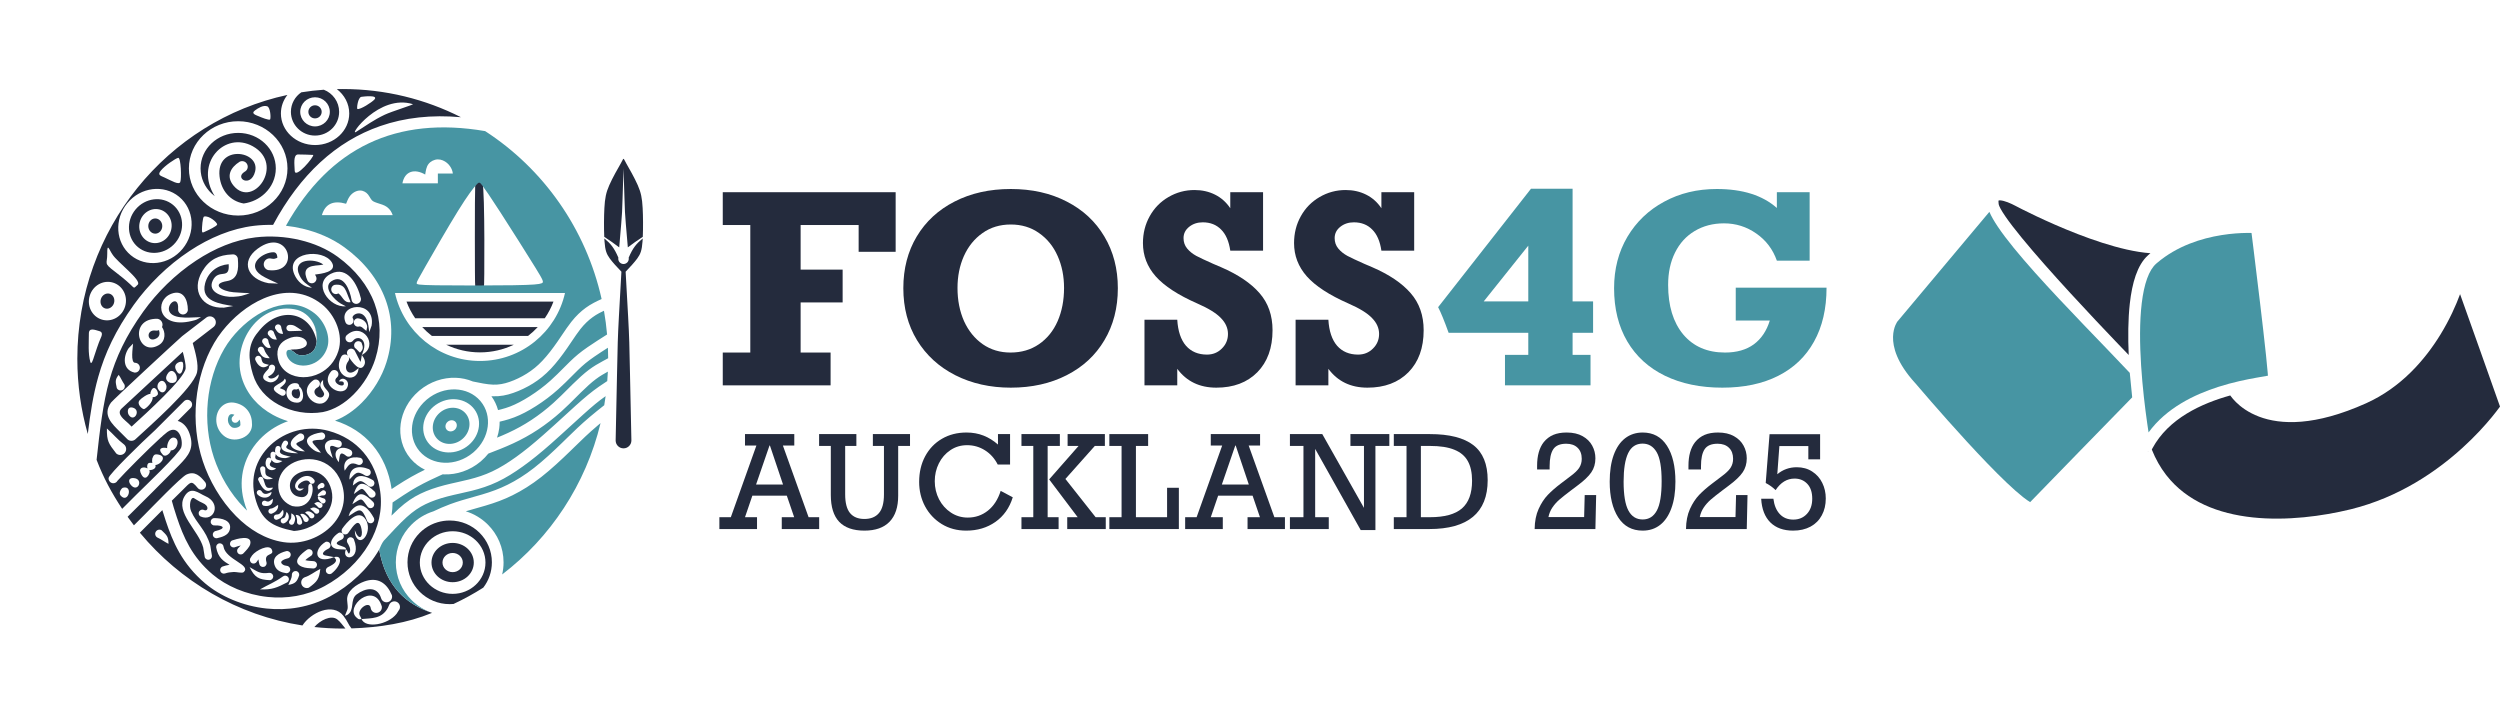 <svg width="702" height="202" viewBox="0 0 702 202" fill="none" xmlns="http://www.w3.org/2000/svg">
<path d="M507.781 128.988V125.255H499.648L499.065 133.164C500.633 131.855 502.453 131.2 504.528 131.2C506.19 131.2 507.634 131.601 508.859 132.403C510.097 133.194 511.04 134.255 511.688 135.588C512.348 136.909 512.678 138.372 512.678 139.976C512.678 141.757 512.307 143.332 511.564 144.7C510.833 146.069 509.773 147.13 508.382 147.885C506.991 148.628 505.371 149 503.52 149C500.809 149 498.676 148.233 497.12 146.7C495.564 145.154 494.704 142.937 494.539 140.047H497.969C498.193 141.875 498.788 143.308 499.754 144.346C500.721 145.385 501.988 145.904 503.556 145.904C505.123 145.904 506.402 145.367 507.392 144.293C508.382 143.22 508.877 141.805 508.877 140.047C508.877 138.23 508.411 136.833 507.48 135.854C506.549 134.875 505.359 134.385 503.909 134.385C501.788 134.385 500.014 135.464 498.588 137.623C497.798 136.844 496.873 136.178 495.812 135.624L496.89 121.929H511.087V128.988H507.781Z" fill="#242B3D"/>
<path d="M490.49 128.705C490.49 130.203 490.107 131.512 489.341 132.633C488.587 133.753 487.243 135.027 485.31 136.455L483.613 137.729C482.21 138.79 481.126 139.651 480.36 140.312C479.606 140.972 478.957 141.704 478.415 142.506C477.873 143.308 477.502 144.204 477.301 145.195H487.326L487.485 139.02H490.702L490.49 148.557H473.43C473.453 146.387 473.825 144.505 474.543 142.913C475.274 141.309 476.141 139.987 477.142 138.949C478.144 137.911 479.346 136.862 480.749 135.8L483.383 133.801C484.597 132.916 485.446 132.108 485.929 131.377C486.412 130.633 486.654 129.79 486.654 128.846C486.654 127.513 486.265 126.475 485.487 125.732C484.721 124.977 483.66 124.6 482.305 124.6C480.56 124.6 479.346 125.113 478.663 126.139C477.979 127.166 477.637 128.758 477.637 130.917V131.819H474.119V130.793C474.119 127.95 474.744 125.732 475.993 124.14C476.748 123.22 477.643 122.542 478.68 122.105C479.718 121.669 480.961 121.451 482.411 121.451C484.202 121.451 485.699 121.793 486.901 122.477C488.104 123.149 488.999 124.034 489.589 125.131C490.19 126.228 490.49 127.419 490.49 128.705Z" fill="#242B3D"/>
<path d="M470.46 135.251C470.46 138.153 470.083 140.636 469.329 142.7C468.586 144.765 467.525 146.334 466.146 147.407C464.779 148.469 463.153 148.999 461.267 148.999C458.273 148.999 455.981 147.761 454.39 145.284C452.798 142.807 452.003 139.463 452.003 135.251C452.003 132.338 452.374 129.849 453.117 127.785C453.871 125.709 454.944 124.134 456.334 123.061C457.737 121.987 459.381 121.451 461.267 121.451C464.213 121.451 466.482 122.683 468.073 125.148C469.665 127.614 470.46 130.981 470.46 135.251ZM461.267 145.868C463.011 145.868 464.331 145.042 465.227 143.39C466.135 141.739 466.588 138.979 466.588 135.11C466.588 131.276 466.123 128.563 465.192 126.971C464.261 125.367 462.941 124.565 461.232 124.565C459.393 124.565 458.043 125.461 457.183 127.254C456.334 129.035 455.91 131.701 455.91 135.251C455.91 138.979 456.358 141.68 457.254 143.355C458.149 145.03 459.487 145.868 461.267 145.868Z" fill="#242B3D"/>
<path d="M447.989 128.705C447.989 130.203 447.606 131.512 446.84 132.633C446.086 133.753 444.742 135.027 442.809 136.455L441.112 137.729C439.709 138.79 438.625 139.651 437.859 140.312C437.105 140.972 436.456 141.704 435.914 142.506C435.372 143.308 435.001 144.204 434.8 145.195H444.825L444.984 139.02H448.201L447.989 148.557H430.929C430.952 146.387 431.324 144.505 432.043 142.913C432.773 141.309 433.64 139.987 434.641 138.949C435.643 137.911 436.845 136.862 438.248 135.8L440.882 133.801C442.096 132.916 442.945 132.108 443.428 131.377C443.911 130.633 444.153 129.79 444.153 128.846C444.153 127.513 443.764 126.475 442.986 125.732C442.22 124.977 441.159 124.6 439.804 124.6C438.059 124.6 436.845 125.113 436.162 126.139C435.478 127.166 435.136 128.758 435.136 130.917V131.819H431.618V130.793C431.618 127.95 432.243 125.732 433.492 124.14C434.247 123.22 435.142 122.542 436.179 122.105C437.217 121.669 438.46 121.451 439.91 121.451C441.701 121.451 443.198 121.793 444.4 122.477C445.603 123.149 446.498 124.034 447.088 125.131C447.689 126.228 447.989 127.419 447.989 128.705Z" fill="#242B3D"/>
<path d="M417.741 134.827C417.741 139.392 416.362 142.824 413.604 145.124C410.858 147.413 406.768 148.557 401.334 148.557H391.381V145.231H394.952V125.219H391.381V121.893H401.511C406.968 121.893 411.034 122.925 413.71 124.989C416.397 127.053 417.741 130.333 417.741 134.827ZM413.356 135.004C413.356 132.739 412.956 130.893 412.154 129.466C411.364 128.038 410.103 126.977 408.371 126.281C406.65 125.573 404.375 125.219 401.546 125.219H398.983V145.231H401.511C405.613 145.231 408.612 144.411 410.51 142.771C412.407 141.12 413.356 138.531 413.356 135.004Z" fill="#242B3D"/>
<path d="M383.001 125.219H379.2V121.893H390.126V125.219H386.218V148.84H382.082L369.299 126.051V145.231H373.118V148.557H362.21V145.231H366.011V125.219H362.21V121.893H371.297L383.001 142.612V125.219Z" fill="#242B3D"/>
<path d="M350.629 125.113L357.843 145.231H360.813V148.557H350.311V145.231H353.794L351.726 139.179H342.055L339.986 145.231H343.363V148.557H332.791V145.231H336.009L343.186 125.113H339.986V121.893H353.829V125.113H350.629ZM346.987 125.113H346.864L343.098 136.048H350.665L346.987 125.113Z" fill="#242B3D"/>
<path d="M318.967 125.219V145.231H327.718V136.968H331.024V148.557H311.506V145.231H314.936V125.219H311.506V121.893H322.396V125.219H318.967Z" fill="#242B3D"/>
<path d="M294.18 125.219V145.231H297.256V148.557H286.825V145.231H290.149V125.219H286.825V121.893H297.61V125.219H294.18ZM307.422 125.219L299.165 134.491L307.651 145.231H310.498V148.557H299.678V145.231H302.613L294.604 134.614L302.86 125.219H299.784V121.893H310.25V125.219H307.422Z" fill="#242B3D"/>
<path d="M280.231 124.83V121.893H283.626V130.439H280.16C279.288 128.728 278.092 127.396 276.572 126.44C275.051 125.485 273.383 125.007 271.568 125.007C269.812 125.007 268.245 125.473 266.866 126.405C265.487 127.325 264.408 128.563 263.63 130.12C262.864 131.666 262.481 133.329 262.481 135.11C262.481 136.95 262.882 138.649 263.683 140.206C264.497 141.763 265.61 143.007 267.025 143.939C268.439 144.871 270.013 145.337 271.745 145.337C273.878 145.337 275.764 144.688 277.402 143.39C279.041 142.081 280.237 140.229 280.991 137.835L284.386 139.639C283.466 142.612 281.84 144.918 279.506 146.558C277.184 148.185 274.456 148.999 271.321 148.999C268.74 148.999 266.447 148.386 264.444 147.159C262.44 145.921 260.878 144.263 259.759 142.187C258.651 140.099 258.097 137.811 258.097 135.322C258.097 132.621 258.662 130.215 259.794 128.103C260.937 125.992 262.511 124.358 264.514 123.202C266.518 122.034 268.81 121.451 271.392 121.451C273.124 121.451 274.721 121.739 276.183 122.317C277.644 122.895 278.994 123.733 280.231 124.83Z" fill="#242B3D"/>
<path d="M237.323 125.219V138.808C237.323 141.202 237.777 142.954 238.684 144.063C239.604 145.172 240.947 145.726 242.715 145.726C244.507 145.726 245.868 145.177 246.799 144.08C247.742 142.983 248.214 141.238 248.214 138.843V125.219H245.102V121.893H255.533V125.219H252.209V139.215C252.209 142.4 251.402 144.829 249.787 146.504C248.184 148.168 245.827 148.999 242.715 148.999C239.58 148.999 237.223 148.174 235.644 146.522C234.076 144.859 233.292 142.346 233.292 138.985V125.219H230.004V121.893H240.47V125.219H237.323Z" fill="#242B3D"/>
<path d="M219.838 125.113L227.052 145.231H230.022V148.557H219.52V145.231H223.003L220.935 139.179H211.264L209.195 145.231H212.572V148.557H202V145.231H205.218L212.395 125.113H209.195V121.893H223.038V125.113H219.838ZM216.196 125.113H216.073L212.307 136.048H219.874L216.196 125.113Z" fill="#242B3D"/>
<path d="M498.941 58.398V53.971H508.147V73.189H498.941C497.814 69.999 495.884 67.455 493.151 65.56C490.442 63.664 487.422 62.717 484.089 62.717C480.997 62.717 478.252 63.437 475.854 64.876C473.481 66.292 471.647 68.307 470.352 70.922C469.058 73.513 468.411 76.537 468.411 79.992C468.411 85.87 469.825 90.512 472.654 93.919C475.507 97.302 479.414 98.994 484.377 98.994C487.661 98.994 490.358 98.226 492.468 96.691C494.578 95.131 496.076 92.9 496.963 89.996H487.398V80.783H512.893C512.893 86.686 511.719 91.736 509.369 95.935C507.044 100.133 503.688 103.336 499.3 105.544C494.937 107.751 489.711 108.855 483.622 108.855C477.485 108.855 472.114 107.739 467.512 105.508C462.933 103.276 459.409 100.061 456.939 95.863C454.47 91.664 453.235 86.686 453.235 80.927C453.235 75.529 454.482 70.718 456.975 66.496C459.492 62.273 462.933 58.986 467.296 56.635C471.659 54.259 476.586 53.072 482.075 53.072C489.315 53.072 494.937 54.847 498.941 58.398Z" fill="#4795A3"/>
<path d="M447.338 84.635V93.452H441.584V99.642H446.619V108.208H422.597V99.642H429.142V93.452H406.775C405.576 90.117 404.593 87.718 403.826 86.254L429.897 53H441.584V84.635H447.338ZM416.628 84.635H429.142V68.979L416.628 84.635Z" fill="#4795A3"/>
<path d="M387.896 58.47V53.972H397.102V70.383H387.896C387.512 67.744 386.649 65.764 385.307 64.445C383.988 63.101 382.274 62.429 380.165 62.429C378.678 62.429 377.408 62.849 376.353 63.689C375.298 64.529 374.77 65.584 374.77 66.856C374.77 67.984 375.106 68.955 375.777 69.771C376.449 70.587 377.312 71.283 378.367 71.858C379.421 72.41 381.004 73.154 383.113 74.09L385.307 75.025C390.078 77.089 393.674 79.512 396.095 82.295C398.54 85.078 399.763 88.557 399.763 92.732C399.763 97.699 398.336 101.633 395.484 104.537C392.631 107.416 388.795 108.855 383.976 108.855C379.278 108.855 375.622 107.092 373.008 103.565V108.207H363.803V89.781H373.008C373.2 92.972 374.015 95.407 375.454 97.087C376.916 98.742 378.882 99.57 381.351 99.57C383.005 99.57 384.396 99.006 385.523 97.879C386.673 96.751 387.249 95.383 387.249 93.776C387.249 92.144 386.589 90.657 385.271 89.313C383.976 87.946 381.759 86.578 378.618 85.21C373.272 82.859 369.388 80.328 366.967 77.617C364.57 74.906 363.371 71.786 363.371 68.26C363.371 65.5 364.006 62.981 365.277 60.702C366.548 58.422 368.298 56.635 370.527 55.339C372.781 54.02 375.226 53.36 377.863 53.36C379.973 53.36 381.891 53.792 383.617 54.656C385.343 55.519 386.769 56.791 387.896 58.47Z" fill="#242B3D"/>
<path d="M345.462 58.47V53.972H354.668V70.383H345.462C345.079 67.744 344.216 65.764 342.873 64.445C341.555 63.101 339.841 62.429 337.731 62.429C336.245 62.429 334.974 62.849 333.919 63.689C332.864 64.529 332.337 65.584 332.337 66.856C332.337 67.984 332.673 68.955 333.344 69.771C334.015 70.587 334.878 71.283 335.933 71.858C336.988 72.41 338.57 73.154 340.68 74.09L342.873 75.025C347.644 77.089 351.24 79.512 353.661 82.295C356.107 85.078 357.329 88.557 357.329 92.732C357.329 97.699 355.903 101.633 353.05 104.537C350.197 107.416 346.361 108.855 341.543 108.855C336.844 108.855 333.188 107.092 330.575 103.565V108.207H321.369V89.781H330.575C330.767 92.972 331.582 95.407 333.02 97.087C334.483 98.742 336.448 99.57 338.918 99.57C340.572 99.57 341.962 99.006 343.089 97.879C344.24 96.751 344.815 95.383 344.815 93.776C344.815 92.144 344.156 90.657 342.837 89.313C341.543 87.946 339.325 86.578 336.185 85.21C330.839 82.859 326.955 80.328 324.534 77.617C322.136 74.906 320.938 71.786 320.938 68.26C320.938 65.5 321.573 62.981 322.843 60.702C324.114 58.422 325.864 56.635 328.094 55.339C330.347 54.02 332.792 53.36 335.429 53.36C337.539 53.36 339.457 53.792 341.183 54.656C342.909 55.519 344.336 56.791 345.462 58.47Z" fill="#242B3D"/>
<path d="M253.656 80.927C253.656 75.433 254.915 70.586 257.432 66.388C259.949 62.189 263.485 58.926 268.04 56.599C272.619 54.247 277.881 53.072 283.827 53.072C289.772 53.072 295.011 54.247 299.541 56.599C304.096 58.926 307.621 62.201 310.114 66.424C312.631 70.646 313.89 75.481 313.89 80.927C313.89 86.446 312.631 91.316 310.114 95.539C307.621 99.762 304.084 103.037 299.506 105.364C294.951 107.691 289.724 108.855 283.827 108.855C278.049 108.855 272.859 107.691 268.256 105.364C263.677 103.037 260.093 99.762 257.504 95.539C254.939 91.316 253.656 86.446 253.656 80.927ZM298.786 80.855C298.786 77.568 298.187 74.581 296.988 71.894C295.79 69.183 294.052 67.035 291.774 65.452C289.521 63.844 286.872 63.041 283.827 63.041C280.782 63.041 278.133 63.844 275.88 65.452C273.626 67.035 271.888 69.183 270.665 71.894C269.467 74.581 268.867 77.568 268.867 80.855C268.867 84.31 269.479 87.417 270.701 90.176C271.948 92.912 273.698 95.071 275.952 96.654C278.205 98.214 280.806 98.994 283.755 98.994C286.8 98.994 289.461 98.214 291.738 96.654C294.04 95.071 295.79 92.912 296.988 90.176C298.187 87.417 298.786 84.31 298.786 80.855Z" fill="#242B3D"/>
<path d="M241.106 70.707V63.185H224.816V75.709H236.611V84.922H224.816V98.994H233.231V108.207H202.952V98.994H210.684V63.185H202.952V53.972H251.498V70.707H241.106Z" fill="#242B3D"/>
<path d="M558.617 59.485C559.152 60.735 559.964 62.13 560.955 63.61C563.384 67.244 567.129 71.746 571.413 76.54C579.829 85.958 590.603 96.8 598.041 104.702L598.719 111.576C596.644 113.678 589.977 120.524 583.524 127.156C579.891 130.89 576.317 134.566 573.652 137.308C572.319 138.679 571.214 139.816 570.442 140.611C570.307 140.75 570.182 140.879 570.068 140.996C569.545 140.684 568.88 140.222 568.077 139.59C566.75 138.546 565.184 137.156 563.465 135.521C560.03 132.255 556.061 128.095 552.285 123.985C548.512 119.88 544.947 115.844 542.326 112.832C541.015 111.327 539.941 110.079 539.195 109.207C538.822 108.771 538.53 108.43 538.332 108.197C538.234 108.081 538.158 107.992 538.108 107.933C538.083 107.903 538.064 107.88 538.051 107.865C538.045 107.858 538.04 107.852 538.037 107.849C538.035 107.847 538.034 107.846 538.034 107.845L538.033 107.844V107.843L537.984 107.788L537.735 107.517C532.577 101.839 531.504 97.433 531.565 94.601C531.596 93.141 531.928 92.031 532.236 91.304C532.39 90.939 532.539 90.672 532.641 90.505C532.692 90.422 532.731 90.364 532.752 90.333C532.756 90.328 532.759 90.323 532.761 90.319L558.617 59.485Z" fill="#4795A3"/>
<path d="M561.596 56.26L561.701 56.265C562.241 56.302 562.958 56.491 563.751 56.791C564.569 57.102 565.347 57.483 565.895 57.777L565.897 57.778C567.044 58.392 574.55 62.291 583.414 65.721C587.846 67.436 592.655 69.049 597.201 70.07C599.468 70.579 601.713 70.951 603.84 71.105C603.749 71.18 603.658 71.257 603.568 71.334L603.249 71.608C601.64 73.011 600.512 75.04 599.707 77.336C598.897 79.649 598.371 82.358 598.049 85.256C597.554 89.71 597.525 94.733 597.742 99.682C596.893 98.802 595.894 97.764 594.781 96.602C591.137 92.796 586.267 87.654 581.358 82.304C576.445 76.95 571.508 71.404 567.724 66.786C565.83 64.474 564.243 62.417 563.097 60.746C562.524 59.911 562.075 59.193 561.757 58.602C561.466 58.062 561.326 57.706 561.273 57.504L561.254 57.428L561.221 57.242C561.126 56.658 561.179 56.386 561.209 56.289C561.267 56.273 561.384 56.254 561.596 56.26Z" fill="#242B3D"/>
<path d="M632.228 65.418C632.245 65.553 632.263 65.698 632.282 65.851C632.425 66.996 632.628 68.633 632.871 70.601C633.356 74.536 633.999 79.793 634.627 85.081C635.255 90.371 635.868 95.686 636.295 99.738C636.508 101.766 636.674 103.467 636.772 104.687C636.797 104.99 636.816 105.26 636.832 105.494C636.032 105.645 634.975 105.815 633.563 106.067C630.789 106.564 627.002 107.323 622.945 108.62C616.126 110.801 608.3 114.58 603.315 121.424C603.195 120.642 603.065 119.773 602.931 118.83C602.322 114.549 601.617 108.759 601.227 102.702C600.837 96.633 600.767 90.358 601.408 85.087C601.728 82.452 602.22 80.117 602.913 78.206C603.61 76.282 604.47 74.9 605.453 74.044L605.72 73.814C611.364 69.015 618.232 66.907 623.805 66.017C626.626 65.566 629.083 65.431 630.831 65.41C631.368 65.404 631.837 65.409 632.228 65.418Z" fill="#4795A3"/>
<path d="M696.731 99.288L702 114.164C701.932 114.259 701.857 114.363 701.773 114.476C701.309 115.108 700.61 116.026 699.683 117.153C697.827 119.406 695.061 122.487 691.438 125.778C684.237 132.316 673.711 139.625 660.258 142.965L659.939 143.043C652.19 144.925 642.11 146.314 632.507 145.282C622.979 144.259 614.118 140.879 608.325 133.455L608.189 133.28C606.64 131.259 605.301 128.927 604.229 126.24C604.272 126.151 604.31 126.072 604.339 126.012C604.354 125.981 604.366 125.954 604.375 125.935C608.909 117.478 618.253 113.271 626.259 111.04C626.299 111.098 626.343 111.16 626.391 111.225C626.714 111.667 627.198 112.263 627.869 112.925C629.213 114.251 631.303 115.841 634.331 116.99C640.427 119.301 649.999 119.708 664.405 113.238C674.17 108.852 680.906 101.076 685.293 93.915C687.853 89.736 689.645 85.712 690.789 82.597L696.731 99.288ZM603.444 126.747C603.3 126.798 603.134 126.834 602.946 126.84C603.118 126.834 603.286 126.802 603.443 126.746L603.444 126.747Z" fill="#242B3D"/>
<path fill-rule="evenodd" clip-rule="evenodd" d="M29.527 86.611C30.015 86.76 30.532 86.679 30.972 86.426C31.445 86.156 31.827 85.697 32.005 85.116C32.186 84.523 32.128 83.926 31.889 83.438C31.667 82.987 31.286 82.633 30.799 82.484C30.311 82.335 29.795 82.416 29.354 82.668C28.881 82.939 28.5 83.397 28.322 83.979C28.14 84.572 28.198 85.169 28.438 85.657C28.659 86.108 29.04 86.462 29.527 86.611ZM32.598 89.268C31.405 89.951 29.972 90.16 28.58 89.734C27.188 89.308 26.115 88.329 25.506 87.091C24.916 85.89 24.767 84.442 25.198 83.032C25.633 81.612 26.568 80.491 27.728 79.827C28.921 79.144 30.355 78.935 31.746 79.361C33.139 79.787 34.211 80.766 34.82 82.004C35.41 83.205 35.559 84.653 35.128 86.063C34.693 87.483 33.758 88.604 32.598 89.268ZM24.954 93.676C24.954 96.186 24.695 99.209 25.35 101.605C25.651 102.708 26.221 100.721 26.381 100.236C26.807 98.941 27.712 96.145 28.209 95.101C28.628 94.219 28.947 93.281 27.949 92.995C26.588 92.606 24.954 91.914 24.954 93.676ZM99.986 37.038C102.806 35.258 104.903 33.695 108.037 32.211C110.001 31.281 116.287 29.358 115.935 29.248C106.465 26.301 97.793 38.421 99.986 37.038ZM101.495 27.187C100.471 27.33 100.105 30.557 100.362 30.612C101.233 30.798 104.401 28.732 105.099 27.986C106.419 26.577 102.118 27.1 101.495 27.187ZM88.458 35.496C90.754 35.496 92.614 33.664 92.614 31.405C92.614 29.145 90.754 27.314 88.458 27.314C86.163 27.314 84.302 29.145 84.302 31.405C84.302 33.664 86.163 35.496 88.458 35.496ZM88.458 33.246C89.491 33.246 90.328 32.422 90.328 31.405C90.328 30.388 89.491 29.564 88.458 29.564C87.425 29.564 86.588 30.388 86.588 31.405C86.588 32.422 87.425 33.246 88.458 33.246ZM83.641 43.373C82.282 43.477 82.703 46.144 82.75 47.934C82.816 50.456 88.305 43.955 87.946 43.502C87.901 43.445 83.671 43.37 83.641 43.373ZM75.046 29.858C73.943 29.434 72.469 30.365 71.605 31.001C70.322 31.946 71.994 32.347 72.823 32.721C73.163 32.873 75.616 33.907 75.854 33.521C76.087 33.144 75.955 30.208 75.046 29.858ZM68.683 48.233C65.706 50.075 70.438 52.823 71.629 48.176C73.16 42.208 60.647 40.498 61.652 49.55C62.081 53.406 64.541 56.47 68.428 57.143C70.745 56.824 72.814 55.798 74.385 54.304C76.277 52.505 77.447 50.022 77.447 47.283C77.447 44.543 76.277 42.061 74.385 40.262C72.472 38.443 69.82 37.317 66.883 37.317C63.946 37.317 61.294 38.443 59.381 40.262C57.489 42.061 56.319 44.543 56.319 47.283C56.319 50.022 57.489 52.505 59.381 54.304C59.671 54.58 59.978 54.839 60.3 55.082C54.454 45.855 63.143 36.705 70.971 41.065C80.132 46.168 71.076 58.683 65.605 52.154C63.419 49.545 64.657 47.065 67.3 45.407C68.081 45.026 69.023 45.348 69.405 46.129C69.786 46.909 69.463 47.851 68.683 48.233ZM76.638 56.672C74.134 59.053 70.685 60.526 66.883 60.526C63.081 60.526 59.631 59.053 57.128 56.672C54.603 54.272 53.042 50.952 53.042 47.283C53.042 43.614 54.603 40.294 57.128 37.894C59.631 35.513 63.081 34.041 66.883 34.041C70.685 34.041 74.134 35.513 76.638 37.894C79.162 40.294 80.724 43.614 80.724 47.283C80.724 50.952 79.162 54.272 76.638 56.672ZM46.258 49.876C48.132 50.742 50.228 52.006 50.616 51.121C51.014 50.216 50.825 44.145 50.027 44.317C49.279 44.478 46.233 46.54 45.152 47.917C44.161 49.179 45.024 49.306 46.258 49.876ZM57.313 60.809C56.866 60.922 56.706 64.06 56.706 64.551C56.706 65.538 56.902 65.357 57.836 64.926C58.294 64.715 60.977 63.498 60.977 63.021C60.977 62.451 58.709 60.458 57.313 60.809ZM42.526 68.151C44.962 68.737 47.441 67.124 48.061 64.546C48.681 61.969 47.209 59.404 44.773 58.818C42.337 58.231 39.858 59.846 39.238 62.423C38.618 65 40.09 67.565 42.526 68.151ZM43.603 65.613C44.688 65.613 45.567 64.656 45.567 63.477C45.567 62.297 44.688 61.341 43.603 61.341C42.517 61.341 41.638 62.297 41.638 63.477C41.638 64.656 42.517 65.613 43.603 65.613ZM36.728 71.669C41.013 75.209 47.524 74.402 51.268 69.868C55.012 65.334 54.573 58.789 50.287 55.249C46.001 51.71 39.491 52.517 35.747 57.05C32.002 61.584 32.442 68.129 36.728 71.669ZM38.764 69.413C41.867 71.975 46.58 71.392 49.291 68.109C52.002 64.826 51.684 60.088 48.581 57.525C45.477 54.963 40.764 55.547 38.053 58.829C35.343 62.112 35.661 66.85 38.764 69.413ZM31.567 71.431C30.72 70.257 30.067 67.936 30.114 71.258C30.155 74.197 28.933 73.755 32.254 76.263C33.574 77.26 35.286 78.644 36.505 79.781C37.865 81.048 37.468 81.062 38.669 79.942C39.945 78.754 32.89 73.591 31.567 71.431ZM129.433 32.914C119.437 27.852 108.169 25 96.243 25C95.686 25 95.132 25.009 94.578 25.022C96.708 26.648 98.066 29.108 98.066 31.861C98.066 36.758 93.77 40.728 88.471 40.728C83.173 40.728 78.878 36.758 78.878 31.861C78.878 29.915 79.556 28.116 80.706 26.654C47.004 33.918 21.715 64.33 21.715 100.75C21.715 108.077 22.742 115.16 24.652 121.862C25.355 116.031 26.168 110.867 27.581 105.858C29.472 99.16 32.416 92.798 37.563 85.607C41.593 79.976 47.061 74.537 53.29 70.431C58.858 66.761 65.041 64.15 71.367 63.401C73.098 63.196 74.88 63.112 76.681 63.152C84.296 48.975 94.401 39.694 106.773 35.397C113.661 33.005 121.227 32.172 129.433 32.914ZM90.922 25.194C88.792 25.348 86.686 25.59 84.609 25.921C82.843 27.124 81.687 29.131 81.687 31.405C81.687 35.086 84.718 38.07 88.458 38.07C92.198 38.07 95.229 35.086 95.229 31.405C95.229 28.579 93.443 26.164 90.922 25.194Z" fill="#242B3D"/>
<path fill-rule="evenodd" clip-rule="evenodd" d="M107.015 167.973C105.907 164.464 102.581 165.102 100.158 166.9C98.164 168.38 99.717 171.416 97.473 172.699L96.845 172.913C97.696 170.629 97.787 171.472 97.486 168.61C97.209 165.961 100.137 164.061 102.268 163.289C106.036 161.926 108.584 163.67 110.045 167.127C110.279 167.964 109.79 168.832 108.953 169.065C108.116 169.299 107.249 168.809 107.015 167.973ZM96.243 176.5C96.495 176.5 96.744 176.494 96.995 176.49C96.257 175.625 95.594 174.626 94.698 173.928C92.957 172.572 89.826 174.234 88.272 176.068C90.891 176.352 93.55 176.5 96.243 176.5ZM98.7 176.455C106.616 176.194 114.34 174.99 121.323 172.095C114.23 169.734 108.359 164.841 106.472 154.324C103.261 159.846 98.276 164.446 92.69 167.457C86.873 170.593 80.652 171.48 74.866 170.877C68.071 170.171 61.857 167.399 57.599 163.804C54.335 161.048 52.051 158.105 50.335 155.109C48.645 152.156 47.517 149.159 46.542 146.242C46.27 145.426 45.926 144.374 45.636 143.41L45.586 143.244C43.478 145.351 41.374 147.467 39.271 149.58C50.64 163.27 66.697 172.809 84.926 175.632C87.211 172.079 93.426 169.052 96.45 172.956C97.706 174.577 97.765 175.348 98.7 176.455ZM87.341 135.803C87.194 135.739 87.066 135.626 86.985 135.473C86.192 133.835 82.565 136.326 84.011 137.153C84.29 137.313 84.996 137.158 85.325 137.127C84.856 137.634 84.185 138.05 83.516 137.615C81.067 136.021 86.037 131.577 88.287 134.781C88.459 135.104 88.366 135.497 88.085 135.712C87.862 135.854 87.612 135.875 87.341 135.803ZM34.302 142.885L38.407 138.781C40.284 136.903 50.404 127.308 50.902 125.599C51.516 123.49 50.152 119.017 46.984 121.315C46.688 121.531 46.275 121.874 45.777 122.311L45.434 122.654C45.348 122.74 45.253 122.811 45.153 122.869C41.565 126.122 34.937 132.818 32.99 134.995C32.934 135.1 32.861 135.2 32.774 135.29C32.264 135.817 31.424 135.83 30.898 135.32C30.617 135.024 30.431 134.619 30.495 134.201C30.661 133.142 39.587 124.39 43.603 120.732L51.678 112.656C52.197 112.138 53.037 112.138 53.555 112.656C54.073 113.174 54.073 114.014 53.555 114.533L49.899 118.189C51.353 118.61 52.555 119.827 53.214 121.726C54.64 125.83 53.023 127.85 50.256 130.677C45.519 135.518 40.641 140.317 35.831 145.112C36.409 145.923 36.998 146.724 37.606 147.511L39.614 145.503L40.623 144.494C42.43 142.687 50.779 133.982 52.358 133.255C54.727 132.163 56.206 133.681 57.597 135.371C58.046 135.95 57.941 136.783 57.361 137.232C56.782 137.681 55.949 137.576 55.5 136.997C53.636 134.718 53.581 135.338 51.17 137.706C50.193 138.666 49.217 139.63 48.244 140.597C48.388 141.166 48.574 141.817 48.772 142.475C49.092 143.538 49.405 144.502 49.64 145.206C50.552 147.938 51.607 150.741 53.177 153.483C54.722 156.182 56.777 158.831 59.712 161.308C63.509 164.514 69.08 166.99 75.198 167.626C80.383 168.166 85.95 167.376 91.141 164.577C96.219 161.839 100.743 157.673 103.643 152.685C106.21 148.271 107.498 143.212 106.752 137.941C106.143 133.646 104.547 129.921 102.05 127.007C99.624 124.176 96.331 122.093 92.251 120.981C89.243 120.161 86.216 120.198 83.425 120.911C80.585 121.636 78.003 123.059 75.945 124.987C73.897 126.909 72.367 129.327 71.625 132.049C70.987 134.389 70.929 136.975 71.622 139.689C72.441 142.897 73.648 144.952 75.37 146.321C77.11 147.705 79.476 148.487 82.556 149.099C83.78 149.019 84.996 148.753 86.149 148.327C87.975 147.652 89.63 146.584 90.893 145.235L90.896 145.238C92.111 143.94 92.955 142.38 93.219 140.667C93.413 139.404 93.292 138.045 92.77 136.633C91.851 134.144 90.102 132.812 88.242 132.367C87.286 132.139 86.294 132.137 85.364 132.327C84.452 132.513 83.612 132.882 82.938 133.402C81.915 134.189 81.28 135.345 81.422 136.727C81.556 138.043 82.375 138.956 83.3 139.308C83.943 139.552 85.059 139.787 85.714 139.347C87.451 138.326 85.724 135.943 87.341 135.803C88.516 136.797 87.671 143.315 82.066 142.104C80.097 141.355 78.444 139.734 78.17 137.059C77.901 134.426 79.062 132.262 80.94 130.816C82.011 129.992 83.317 129.412 84.711 129.127C86.088 128.845 87.564 128.85 88.997 129.193C91.84 129.872 94.492 131.85 95.842 135.506C96.566 137.466 96.731 139.37 96.457 141.153C96.089 143.544 94.933 145.698 93.274 147.469V147.475C91.663 149.195 89.57 150.551 87.275 151.399C84.845 152.296 82.175 152.631 79.594 152.234C74.481 151.448 69.96 148.65 66.251 144.892C61.931 140.514 58.703 134.811 56.949 129.509C55.17 124.136 54.553 118.21 55.109 112.405C55.654 106.713 57.327 101.133 60.14 96.3C60.774 95.21 61.524 94.111 62.371 93.031C65.351 89.229 69.52 85.722 74.052 83.798C78.768 81.794 83.879 81.469 88.535 84.178C89.136 84.528 89.733 84.933 90.326 85.398C92.241 86.9 93.826 89.117 94.701 91.529C95.53 93.815 95.736 96.304 95.01 98.579C94.051 101.59 92.081 103.642 89.823 104.797C88.335 105.559 86.718 105.928 85.182 105.921C83.594 105.915 82.073 105.507 80.838 104.719C79.417 103.812 78.38 102.432 78.025 100.602C77.451 97.648 78.795 96.02 80.81 95.142C85.745 92.765 89.29 98.228 82.116 98.138C81.84 98.142 81.634 98.189 81.483 98.27C81.88 98.369 82.384 98.659 82.99 99.21C83.719 99.876 85.032 99.877 85.948 99.643C86.578 99.481 87.23 99.186 87.698 98.78C88.166 98.374 88.45 97.858 88.624 97.351C88.798 96.844 88.863 96.346 88.895 96.097C88.906 96.01 88.916 95.922 88.925 95.835C87.268 87.411 78.237 85.664 72.455 93.258C69.311 96.93 69.782 100.979 71.007 105.095C72.136 108.887 74.834 111.787 78.207 113.633C81.936 115.674 86.472 116.435 90.654 115.711C93.863 115.083 96.83 113.227 99.296 110.758C102.126 107.922 104.276 104.306 105.382 100.796C107.124 95.263 106.925 89.986 105.192 85.247C103.337 80.17 99.721 75.677 94.841 72.115C91.788 69.887 88.112 68.322 84.242 67.401C80.105 66.416 75.77 66.176 71.751 66.652C65.947 67.34 60.242 69.757 55.082 73.157C49.204 77.031 44.039 82.174 40.225 87.502C35.322 94.353 32.521 100.395 30.73 106.741C28.924 113.142 28.011 120.898 27.122 129.119C29.032 134.136 31.353 138.413 34.302 142.885ZM88.312 91.522C88.784 92.816 88.969 94.275 88.928 95.795C89.069 94.327 88.851 92.849 88.312 91.522ZM36.953 119.792C41.137 115.972 51.906 106.196 52.134 103.392C52.212 102.424 51.778 100.507 51.324 98.784L34.092 114.767C32.543 116.341 35.184 118.023 36.068 118.908L36.953 119.792ZM51.042 94.487C51.094 94.436 51.15 94.389 51.209 94.346L57.915 89.179C58.647 88.616 59.695 88.752 60.259 89.483C60.822 90.214 60.686 91.263 59.955 91.827L54.12 96.322C54.84 98.828 55.838 102.389 55.327 104.546C54.266 109.017 41.721 119.891 38.055 123.319L38.045 123.328L38.04 123.332C38.032 123.34 38.023 123.348 38.014 123.355L38.01 123.359L37.981 123.384L37.978 123.386L37.949 123.411L37.945 123.414C37.925 123.43 37.904 123.446 37.883 123.461L37.875 123.467L37.847 123.486L37.844 123.489C37.833 123.496 37.822 123.504 37.811 123.51L37.81 123.511C37.799 123.518 37.787 123.526 37.776 123.533L37.775 123.534L37.744 123.552L37.733 123.558L37.706 123.573L37.7 123.576L37.669 123.592L37.663 123.596L37.635 123.61L37.624 123.615L37.596 123.628L37.588 123.632L37.56 123.644L37.549 123.649L37.523 123.659L37.507 123.665L37.487 123.673L37.468 123.68L37.45 123.686L37.428 123.694L37.411 123.699L37.391 123.706L37.373 123.711L37.35 123.717L37.334 123.722L37.311 123.728L37.296 123.732L37.273 123.737L37.254 123.741L37.235 123.745L37.216 123.749L37.19 123.753L37.179 123.755L37.151 123.76L37.138 123.762L37.115 123.765L37.095 123.767L37.076 123.769L37.055 123.771L37.035 123.773L37.016 123.774L36.998 123.775L36.972 123.776L36.96 123.777L36.934 123.778H36.916H36.897H36.875L36.855 123.777L36.838 123.777L36.812 123.775L36.8 123.775L36.772 123.773L36.761 123.772L36.731 123.769L36.722 123.768L36.691 123.765L36.681 123.763L36.653 123.759L36.641 123.757L36.612 123.752L36.604 123.751L36.57 123.744L36.567 123.744L36.53 123.736H36.528L36.495 123.727L36.483 123.724L36.453 123.716L36.449 123.715L36.415 123.705L36.408 123.703L36.377 123.693L36.37 123.691L36.339 123.68L36.331 123.677L36.299 123.665L36.296 123.664L36.265 123.651L36.253 123.647L36.226 123.635L36.218 123.631L36.19 123.619L36.178 123.613L36.154 123.6L36.143 123.595L36.118 123.582L36.102 123.574L36.084 123.563L36.065 123.553L36.049 123.543L36.029 123.531L36.013 123.521L35.994 123.509L35.978 123.499L35.959 123.486L35.945 123.476L35.923 123.46L35.912 123.452L35.889 123.435L35.877 123.426L35.856 123.409L35.846 123.401L35.821 123.38L35.814 123.374L35.791 123.354L35.78 123.344L35.763 123.328L35.748 123.314L35.733 123.3L35.722 123.288L33.705 121.271C31.506 119.072 28.641 116.538 31.174 113.039C31.695 112.321 49.151 96.151 51.042 94.487ZM76.859 93.211C77.132 94.102 77.443 94.392 77.721 95.355C76.448 95.394 76.071 94.934 75.255 93.957C75.049 93.514 75.241 92.988 75.684 92.782C76.127 92.576 76.654 92.768 76.859 93.211ZM78.94 91.713C79.04 92.541 79.311 92.834 79.474 93.762C78.209 93.719 77.915 93.276 77.242 92.209C77.105 91.74 77.374 91.249 77.843 91.112C78.312 90.975 78.803 91.244 78.94 91.713ZM75.325 95.553C75.509 96.73 75.74 96.701 76.044 97.633C74.912 98.056 74.172 96.95 73.638 96.089C73.49 95.623 73.748 95.126 74.213 94.978C74.679 94.83 75.177 95.088 75.325 95.553ZM74.105 97.91C74.572 99.261 74.928 99.458 75.742 100.583C73.936 100.637 73.471 100.001 72.455 98.548C72.279 98.093 72.505 97.581 72.96 97.404C73.416 97.228 73.928 97.454 74.105 97.91ZM73.384 100.567C73.644 102.181 74.058 102.049 75.507 102.447C73.791 103.927 72.426 102.805 71.67 101.009C71.548 100.536 71.833 100.053 72.306 99.931C72.779 99.809 73.262 100.094 73.384 100.567ZM77.256 103.214C77.221 104.366 76.42 105.277 75.327 105.67H75.315C75.306 105.645 75.312 105.656 75.299 105.635L75.29 105.638C75.384 106.565 76.704 106.388 77.448 105.814C77.79 105.551 77.904 105.385 78.279 105.126C78.399 106.457 76.73 107.716 75.455 107.285C71.875 106.077 75.551 103.82 75.49 103.32C75.461 102.833 75.832 102.413 76.32 102.384C76.808 102.354 77.227 102.726 77.256 103.214ZM79.03 111.078C74.087 108.511 79.125 108.061 79.84 106.54L79.966 106.321C80.958 107.245 79.321 108.345 78.572 108.986C78.954 109.132 79.648 109.422 79.684 109.434C80.138 109.614 80.359 110.129 80.179 110.583C79.999 111.037 79.484 111.258 79.03 111.078ZM78.341 109.202C78.319 109.225 78.3 109.248 78.284 109.269C78.312 109.256 78.33 109.232 78.341 109.202ZM89.21 108.78C86.617 110.189 90.242 112.928 90.977 110.885C91.372 109.785 88.652 108.616 90.718 106.698L90.718 107.252C90.629 109.608 93.506 109.685 91.989 112.089C89.58 115.905 82.885 110.251 88.093 106.702C88.667 106.394 89.382 106.609 89.69 107.183C89.998 107.757 89.783 108.472 89.21 108.78ZM94.654 105.943C92.743 107.516 96.942 109.28 96.524 107.515C96.387 106.937 95.649 107.134 95.152 107.094C95.996 105.545 98.02 106.658 97.691 108.24C96.876 112.165 89.355 108.428 93.049 104.214C93.526 103.771 94.272 103.798 94.716 104.276C95.159 104.754 95.131 105.5 94.654 105.943ZM86.384 78.86C85.217 76.389 85.62 74.899 88.57 74.57C89.837 74.428 89.915 74.483 90.793 74.292C88.525 72.455 81.682 72.487 84.17 77.472C84.982 79.101 86.156 79.853 87.604 80.801C85.307 80.673 83.509 79.085 82.632 77.011C79.975 70.73 90.729 69.664 93.167 73.663C94.836 76.401 90.125 76.87 88.46 77.102C88.525 77.252 88.597 77.371 88.71 77.583C89.063 78.225 88.828 79.032 88.186 79.385C87.543 79.737 86.736 79.503 86.384 78.86ZM93.952 79.988C97.064 79.57 97.068 81.806 98.253 84.345L98.436 84.854C96.474 85.172 96.241 83.108 94.93 82.344L94.909 82.353C94.898 82.382 94.903 82.376 94.903 82.409C94.824 82.487 94.879 82.44 94.723 82.527C94.022 82.74 93.281 82.344 93.068 81.643C92.855 80.942 93.251 80.201 93.952 79.988ZM98.719 84.181C98.283 81.619 96.533 76.734 93.113 78.934C90.416 80.669 94.062 84.341 95.709 85.265L97.115 86.004C92.468 86.482 87.579 79.57 92.896 76.881C97.599 74.502 100.46 80.001 101.349 83.824C101.448 84.55 100.938 85.219 100.212 85.317C99.486 85.416 98.817 84.907 98.719 84.181ZM97.09 90.667C94.566 85.213 105.556 83.997 104.35 91.42L103.687 93.283L103.442 91.408C102.474 85.906 98.3 88.473 99.092 89.42C99.437 89.973 99.267 90.701 98.714 91.045C98.161 91.389 97.434 91.22 97.09 90.667ZM100.449 89.375C101.738 89.51 103.02 90.326 103.111 91.784L102.873 92.922C101.987 92.253 101.447 91.412 100.591 91.729C99.941 91.769 99.382 91.273 99.343 90.623C99.304 89.973 99.799 89.414 100.449 89.375ZM101.595 99.674C102.147 100.46 102.828 101.486 102.285 102.531C101.114 104.785 98.85 101.638 97.913 100.197C98.104 100.585 98.073 101.065 97.792 101.432C96.268 103.421 97.678 105.913 100.033 103.898L100.696 103.35C100.313 108.523 92.772 105.586 95.917 100.001C96.312 99.483 97.052 99.383 97.57 99.779C97.645 99.836 97.71 99.9 97.767 99.969C97.677 99.826 97.606 99.712 97.559 99.638C97.253 99.062 97.472 98.348 98.048 98.043C98.623 97.737 99.338 97.957 99.643 98.532C99.789 98.874 100.959 101.099 101.221 101.623C101.411 101.144 101.548 99.882 101.595 99.674ZM97.264 94.213C101.72 90.01 106.64 97.098 101.595 99.674L101.944 98.77C103.322 95.34 100.495 93.951 99.121 95.668C98.719 96.181 97.977 96.271 97.465 95.869C96.952 95.466 96.862 94.725 97.264 94.213ZM101.525 96.231C102.008 97.556 102.076 98.044 101.079 99.027C100.635 98.672 99.909 97.761 99.709 97.737C99.293 97.235 99.362 96.492 99.864 96.076C100.365 95.66 101.109 95.73 101.525 96.231ZM101.155 101.753C101.129 101.762 101.102 101.775 101.054 101.804C101.089 101.818 101.123 101.798 101.155 101.753ZM76.149 72.608C77.177 72.81 77.122 72.597 77.855 72.408C77.933 72.262 77.856 70.862 76.864 70.832C73.986 70.746 68.893 74.25 73.362 77.281C74.471 78.034 76.878 79.072 78.109 79.633L75.4 79.523C69.568 78.424 67.376 73.487 72.361 69.825C81.126 63.386 84.762 77.038 75.302 75.841C74.409 75.607 73.875 74.693 74.109 73.8C74.344 72.908 75.257 72.374 76.149 72.608ZM97.274 128.043C95.321 126.404 95.418 127.883 95.134 129.799C92.805 126.895 95.265 124.555 98.502 126.384C98.96 126.724 99.057 127.37 98.718 127.828C98.379 128.286 97.732 128.382 97.274 128.043ZM103.531 136.515C101.207 134.631 101.261 134.681 99.066 136.346L99.302 135.101C100.385 132.652 103.056 133.892 104.698 134.812C105.168 135.135 105.288 135.777 104.966 136.247C104.644 136.717 104.001 136.838 103.531 136.515ZM102.544 133.517C100.139 132.004 99.855 132.88 98.125 134.664C97.997 131.109 100.715 130.562 103.613 131.75C104.1 132.045 104.257 132.68 103.962 133.168C103.667 133.656 103.032 133.812 102.544 133.517ZM100.474 130.485C98.352 129.559 97.929 130.535 96.788 132.171C96.032 129.008 98.577 127.985 101.242 128.569C101.771 128.781 102.028 129.382 101.816 129.911C101.604 130.44 101.003 130.697 100.474 130.485ZM87.315 156.1C86.916 156.375 86.161 156.827 85.738 157.295C86.401 157.501 87.63 157.538 88.01 157.564C88.58 157.582 89.028 158.058 89.01 158.628C88.992 159.198 88.516 159.645 87.946 159.627C86.931 159.557 85.742 159.546 84.779 159.137C81.643 157.804 84.774 155.348 86.215 154.354C86.697 154.05 87.334 154.195 87.638 154.677C87.942 155.159 87.797 155.796 87.315 156.1ZM103.674 139.422C101.418 136.543 102.009 136.848 99.366 138.727C100.636 134.324 102.686 135.696 105.2 138.032C105.584 138.453 105.554 139.106 105.133 139.49C104.711 139.873 104.058 139.844 103.674 139.422ZM103.271 142.346C101.259 139.611 101.767 139.792 98.943 141.577C100.535 137.305 102.418 138.609 104.822 140.983C105.198 141.412 105.156 142.064 104.728 142.44C104.299 142.816 103.647 142.774 103.271 142.346ZM103.136 146.36C101.435 142.121 100.951 142.971 97.885 144.94C98.266 143.907 98.165 143.857 98.868 143.086C101.438 140.265 103.647 143.004 104.991 145.454C105.24 145.967 105.028 146.584 104.516 146.835C104.004 147.085 103.385 146.872 103.136 146.36ZM96.075 148.49C97.256 146.804 100.656 142.631 102.688 145.897C104.623 149.009 101.622 153.52 100.048 150.864C99.67 150.226 99.678 149.592 99.626 148.89C100.717 151.896 102.007 151.042 101.519 148.595C100.826 145.116 99.287 147.494 97.814 149.602C97.507 150.082 96.868 150.223 96.388 149.916C95.908 149.608 95.768 148.97 96.075 148.49ZM97.123 154.288C97.484 154.235 97.838 156.1 98.193 155.188C98.597 154.147 98.01 153.195 97.507 152.334C97.261 151.82 97.478 151.203 97.992 150.957C98.506 150.71 99.123 150.928 99.369 151.442C101.729 157.499 95.693 157.68 97.123 154.288ZM95.971 151.495C92.02 153.259 97.626 153.097 97.123 154.288C96.903 154.32 95.357 154.242 95.343 154.242C91.997 154.122 92.435 151.373 95.07 149.637C95.584 149.389 96.201 149.603 96.449 150.116C96.698 150.629 96.484 151.247 95.971 151.495ZM93.82 156.442C88.197 158.653 87.865 154.326 91.403 152.174C91.932 151.961 92.533 152.216 92.746 152.745C92.959 153.274 92.704 153.875 92.175 154.089C91.534 154.356 89.777 155.543 91.265 155.955L93.82 156.442ZM92.014 159.293C92.904 158.848 95.04 157.889 94.13 156.835L93.82 156.442C96.275 155.73 96.004 158.768 93.042 161.084C92.547 161.368 91.917 161.197 91.633 160.703C91.349 160.208 91.519 159.578 92.014 159.293ZM80.711 163.499C77.698 165.052 76.424 165.626 72.999 165.502C75.497 164.074 77.032 163.583 79.48 161.843C79.937 161.502 80.584 161.598 80.924 162.055C81.264 162.512 81.168 163.159 80.711 163.499ZM84.018 161.515C83.422 163.341 82.905 163.916 80.961 164.249C81.45 163.012 81.962 162.554 81.973 161.235C82.05 160.67 82.571 160.275 83.136 160.353C83.7 160.43 84.096 160.951 84.018 161.515ZM85.586 162.091C87.065 161.637 88.276 160.575 89.937 159.754C89.621 162.614 89.089 163.308 86.714 165.028C85.904 165.339 84.994 164.934 84.682 164.124C84.371 163.313 84.775 162.403 85.586 162.091ZM72.855 158.497C72.703 157.965 72.606 157.494 72.573 157.07C72.42 157.257 72.268 157.469 72.112 157.712C71.84 158.213 71.213 158.397 70.712 158.125C70.212 157.853 70.026 157.226 70.299 156.725L70.774 155.987C71.896 154.494 75.549 152.729 76.297 154.277C77.26 156.269 73.99 154.978 74.815 157.849C74.994 158.39 74.7 158.974 74.159 159.153C73.618 159.332 73.034 159.038 72.855 158.497ZM75.778 162.912C72.663 162.785 71.483 162.122 70.086 159.245C72.474 160.587 72.95 161.194 75.589 160.856C76.156 160.804 76.659 161.222 76.711 161.789C76.764 162.357 76.346 162.86 75.778 162.912ZM62.757 153.498C63.392 157.17 70.572 158.578 68.469 160.618C67.998 161.075 66.537 160.551 65.473 160.624C64.617 160.683 63.973 160.75 63.191 161.025C62.652 161.211 62.064 160.925 61.878 160.386C61.692 159.847 61.978 159.26 62.517 159.073C63.128 158.859 63.783 158.695 64.453 158.602C62.802 157.596 61.211 156.629 60.701 153.686C60.65 153.118 61.067 152.616 61.635 152.564C62.203 152.512 62.705 152.93 62.757 153.498ZM57.338 143.242C58.383 143.678 58.912 142.065 56.852 141.21C55.675 140.721 54.795 140.021 54.443 139.866C53.503 139.451 52.997 141.987 53.661 143.534C55.119 146.933 57.88 148.853 59.05 153.194L59.519 156.105C59.547 156.675 59.108 157.159 58.539 157.188C57.97 157.216 57.485 156.777 57.456 156.208L57.06 153.747C55.788 149.027 49.193 143.91 51.759 139.45C53.583 136.278 55.808 138.54 57.609 139.29C62.322 141.253 60.203 146.707 56.295 145.024C55.803 144.736 55.638 144.104 55.926 143.612C56.214 143.12 56.846 142.954 57.338 143.242ZM60.074 145.489C62.146 145.439 65.245 146.081 64.511 148.796C64.092 150.35 62.283 150.825 60.938 151.129C60.375 151.217 59.847 150.831 59.759 150.268C59.671 149.705 60.057 149.177 60.62 149.089C63.434 148.451 62.964 147.469 60.308 147.54C59.742 147.605 59.23 147.198 59.166 146.632C59.101 146.065 59.508 145.554 60.074 145.489ZM65.165 151.763C66.179 151.408 70.898 149.942 70.275 152.761C70.078 153.651 68.994 154.687 68.377 155.349C67.999 155.776 67.347 155.815 66.92 155.437C66.493 155.058 66.454 154.406 66.832 153.979C67.287 153.491 67.48 153.298 67.602 153.167C67.074 153.278 66.555 153.458 66.056 153.625C65.542 153.871 64.926 153.654 64.68 153.14C64.433 152.626 64.65 152.009 65.165 151.763ZM80.82 156.772C80.32 156.9 78.021 157.517 79.401 158.514C79.756 158.77 80.137 158.831 80.554 158.893C81.122 158.945 81.54 159.448 81.487 160.016C81.434 160.583 80.932 161.001 80.364 160.949C79.063 160.756 77.764 160.311 77.212 158.98C76.149 156.417 78.351 155.281 80.392 154.752C80.95 154.634 81.498 154.991 81.616 155.548C81.734 156.106 81.377 156.654 80.82 156.772ZM94.532 125.594C91.653 124.292 92.828 126.406 93.452 128.652L91.981 127.263C90.049 124.615 92.071 122.794 95.373 123.708C95.894 123.941 96.127 124.551 95.895 125.072C95.663 125.593 95.052 125.826 94.532 125.594ZM78.736 126.292C77.987 127.658 80.369 127.885 81.651 128.274L80.29 128.619C78.96 128.701 77.832 128.319 77.411 127.452C77.426 127.547 77.422 127.648 77.397 127.749C76.912 129.228 77.99 129.057 79.294 129.457C77.982 130.372 76.757 130.076 76.222 129.068C76.261 129.257 76.227 129.461 76.11 129.633C75.005 131.029 76.81 131.274 77.549 131.545C75.782 132.961 73.791 130.983 74.891 128.804C75.12 128.468 75.578 128.38 75.915 128.609C75.987 128.658 76.049 128.718 76.097 128.785C75.955 128.392 75.904 127.917 75.969 127.383C76.069 126.988 76.471 126.751 76.866 126.851C77.054 126.9 77.207 127.017 77.305 127.169C77.185 126.746 77.212 126.228 77.426 125.615C77.613 125.253 78.058 125.112 78.419 125.299C78.781 125.486 78.923 125.931 78.736 126.292ZM80.696 124.957C79.6 126.05 81.533 126.242 83.676 127.278C81.535 127.287 77.409 126.91 79.633 123.935C79.916 123.642 80.382 123.633 80.675 123.915C80.969 124.198 80.978 124.664 80.696 124.957ZM84.833 123.672C82.198 124.786 83 124.573 85.617 126.759C81.569 126.627 79.914 124.35 83.979 121.792C84.498 121.556 85.11 121.786 85.346 122.305C85.582 122.824 85.352 123.436 84.833 123.672ZM90.321 123.49C86.003 123.567 87.966 124.247 90.122 127.113C88.95 126.912 88.333 126.643 87.392 125.794C84.467 123.151 87.465 121.831 90.225 121.428C90.795 121.401 91.278 121.841 91.304 122.411C91.331 122.98 90.891 123.463 90.321 123.49ZM90.577 137.032C89.92 137 90.022 137.107 89.466 137.475C88.732 136.681 89.46 135.989 90.211 135.604C90.605 135.503 91.007 135.741 91.108 136.135C91.21 136.53 90.972 136.931 90.577 137.032ZM89.51 139.43C88.507 139.093 90.306 137.855 90.645 137.675C91.041 137.583 91.438 137.829 91.53 138.226C91.623 138.622 91.376 139.019 90.98 139.111C89.977 139.143 90.253 139.14 89.51 139.43ZM90.384 141.314C90.177 141.133 88.636 139.771 89.51 139.43C90.078 139.621 90.162 139.759 91.026 139.987C91.392 140.164 91.546 140.605 91.368 140.972C91.191 141.338 90.75 141.492 90.384 141.314ZM89.339 142.453C89.111 142.1 88.573 141.708 88.229 141.376C89.113 140.842 89.328 140.842 90.331 141.361C90.632 141.635 90.654 142.102 90.38 142.403C90.106 142.704 89.64 142.726 89.339 142.453ZM88.391 144.048C88.01 143.519 87.588 143.329 87.052 142.851C88.076 142.297 88.391 142.41 89.431 143.004C89.72 143.291 89.721 143.758 89.433 144.046C89.146 144.335 88.679 144.336 88.391 144.048ZM86.935 145.243C86.548 144.479 86.212 144.46 85.656 143.916C86.535 143.186 87.39 143.754 88.146 144.401C88.378 144.736 88.296 145.195 87.962 145.428C87.627 145.66 87.168 145.578 86.935 145.243ZM85.241 146.071C85.081 145.386 84.598 145.036 84.312 144.375C85.264 143.966 86.14 144.921 86.646 145.623C86.769 146.012 86.555 146.426 86.167 146.55C85.779 146.673 85.364 146.459 85.241 146.071ZM83.4 146.64C83.498 145.514 83.287 145.549 83.025 144.583C84.251 144.526 84.608 145.55 84.875 146.593C84.887 147 84.568 147.34 84.161 147.353C83.754 147.366 83.414 147.047 83.4 146.64ZM81.313 146.165C81.979 145.532 81.737 144.973 81.806 144.136C83.104 144.736 83.071 145.961 82.465 147.086C82.21 147.404 81.746 147.455 81.428 147.201C81.111 146.947 81.059 146.483 81.313 146.165ZM79.37 145.542C80.238 145.468 80.207 144.47 80.476 143.723C81.601 144.829 81.127 146.38 79.743 146.968C79.35 147.072 78.947 146.836 78.844 146.442C78.74 146.048 78.976 145.645 79.37 145.542ZM77.534 144.493C78.747 144.464 78.626 143.959 79.466 143.125C79.97 144.636 79.114 145.532 77.716 145.956C77.312 146.006 76.944 145.719 76.893 145.315C76.843 144.911 77.13 144.543 77.534 144.493ZM75.966 142.819C76.831 142.778 77.379 142.161 78.088 141.75C78.242 143.052 77.387 143.849 76.237 144.268C75.837 144.343 75.451 144.08 75.377 143.679C75.302 143.279 75.566 142.894 75.966 142.819ZM74.54 140.632C75.537 141.14 75.703 140.661 76.617 140.05C76.721 141.767 75.545 142.318 74.02 142.012C73.639 141.869 73.447 141.443 73.59 141.063C73.733 140.682 74.158 140.489 74.54 140.632ZM73.448 137.926C74.21 139.295 75.369 138.495 76.248 138.148C76.234 139.804 73.691 140.426 72.219 138.739C71.994 138.399 72.087 137.942 72.427 137.718C72.767 137.493 73.224 137.586 73.448 137.926ZM73.942 134.508C74.758 137.236 74.779 137.118 76.641 136.921C76.45 137.292 76.504 137.302 76.171 137.534C74.334 138.809 73.002 135.879 72.484 134.728C72.424 134.325 72.701 133.95 73.103 133.889C73.506 133.829 73.882 134.106 73.942 134.508ZM74.507 131.665C74.416 133.875 74.77 133.47 76.659 134.372C74.108 135.113 73.331 134.056 73.033 131.683C73.028 131.276 73.354 130.942 73.761 130.937C74.168 130.932 74.502 131.258 74.507 131.665ZM45.75 127.721C46.531 128.521 47.988 127.111 47.938 126.484C48.004 126.479 48.076 126.473 48.152 126.466C49.865 126.318 50.62 123.18 48.879 122.885C47.69 122.684 46.924 124.469 46.93 125.589C46.934 125.68 46.938 125.762 46.944 125.836C45.704 125.522 43.959 125.794 45.75 127.721ZM39.454 132.674C40.714 135.872 42.163 132.962 42.026 132.337C42.002 132.228 41.962 132.127 41.91 132.034C43.45 131.949 43.906 131.163 43.612 130.58C44.975 130.55 47.123 128.198 44.523 127.657C43.403 127.425 43.134 127.715 42.765 128.756C42.668 129.307 42.686 129.712 42.783 129.999C42.535 129.942 42.245 129.93 41.915 129.982C41.373 130.069 41.188 130.942 41.414 131.538C40.476 130.965 38.892 131.231 39.454 132.674ZM37.511 134.235C36.209 134.144 35.918 135.081 36.654 136.059C38.625 138.676 40.563 134.447 37.511 134.235ZM34.523 136.955C34.137 137.059 33.184 138.367 33.868 139.153C35.997 141.602 37.521 136.147 34.523 136.955ZM36.023 116.267C37.508 119.047 39.858 115.083 37.213 114.443C36.024 114.155 35.67 115.205 36.023 116.267ZM49.338 103.697C50.846 107.035 51.903 102.743 51.276 101.716C50.986 101.241 48.579 101.925 49.338 103.697ZM47.753 107.482C51.561 108.254 48.806 101.684 46.922 105.187C46.347 106.254 46.685 106.986 47.753 107.482ZM44.356 109.157C45.565 111.386 47.202 109.46 46.643 108.048C45.705 105.678 43.659 107.629 44.356 109.157ZM42.863 111.48C43.5 111.68 44.221 110.975 44.304 110.797C44.578 110.204 43.648 108.323 42.791 109.167C42.551 109.404 42.203 110.108 42.214 110.622C41.532 110.507 39.648 111.851 39.239 112.347C38.21 113.471 39.999 114.93 40.426 114.879C40.91 114.821 43.09 112.886 42.863 111.48ZM32.795 108.965C32.425 107.215 32.245 106.62 33.334 105.254C34.025 106.268 34.254 106.966 34.93 107.959C35.207 108.548 34.955 109.251 34.365 109.529C33.776 109.807 33.074 109.554 32.795 108.965ZM37.786 104.62C34.341 103.858 34.558 100.042 36.145 97.752L37.363 96.487C37.335 97.45 36.531 102.027 38.013 101.877C38.77 101.94 39.333 102.604 39.271 103.362C39.208 104.119 38.543 104.682 37.786 104.62ZM43.732 92.825C40.751 92.396 41.306 96.561 43.981 94.978C44.913 94.426 44.905 93.534 44.644 92.698C44.367 92.821 44.054 92.871 43.732 92.825ZM45.496 91.843C46.411 93.121 46.689 95.688 44.583 96.912C38.652 100.36 35.974 89.337 44.201 89.516C45.115 89.646 45.751 90.491 45.621 91.405C45.599 91.56 45.556 91.707 45.496 91.843ZM50.011 86.808C50.3 82.304 46.156 85.729 47.789 87.845C49.296 89.798 54.302 89.037 56.449 89.055C55.149 89.787 55.38 89.767 53.817 90.14C44.295 92.413 43.266 84.333 48.09 82.493C51.437 81.216 52.737 84.096 52.753 87.044C52.688 87.801 52.022 88.362 51.264 88.297C50.507 88.232 49.946 87.566 50.011 86.808ZM66.799 72.854C66.999 75.485 66.93 78.396 63.764 78.922C59.094 79.7 62.295 81.814 65.557 82.06C76.105 82.856 59.075 81.372 70.141 82.361C67.795 83.082 67.984 83.17 65.547 83.346C62.795 83.545 58.186 82.183 59.709 78.838C61.353 75.225 64.575 78.821 64.209 74.186C61.051 74.438 58.421 76.392 57.589 79.588C56.255 84.712 61.958 85.343 65.476 85.938L62.892 86.387C56.633 86.663 53.626 81.508 56.784 76.194C58.797 72.805 61.49 71.588 65.184 71.443C65.436 71.398 65.684 71.425 65.907 71.51L65.92 71.514C65.93 71.518 65.94 71.522 65.95 71.526C66.062 71.573 66.166 71.633 66.261 71.705L66.265 71.709L66.28 71.721L66.293 71.731L66.3 71.737C66.481 71.886 66.624 72.082 66.711 72.311L66.713 72.318L66.715 72.322L66.719 72.334L66.726 72.352L66.728 72.359C66.781 72.514 66.806 72.682 66.799 72.854ZM81.283 91.223C82.632 91.188 82.853 91.557 84.924 92.879C82.114 92.966 83.318 92.927 81.311 92.992C80.822 93 80.42 92.61 80.412 92.122C80.405 91.633 80.794 91.231 81.283 91.223ZM82.884 109.329L82.901 109.328L82.9 109.324C81.55 109.115 81.42 111.837 83.521 111.892C84.148 111.909 84.693 110.368 83.773 109.109C83.547 109.334 83.209 109.429 82.884 109.329ZM84.03 108.539C85.329 109.341 85.838 113.139 83.339 113.075C79.047 112.966 79.855 106.897 83.41 107.639C83.808 107.763 84.055 108.141 84.03 108.539ZM32.64 127.331C30.454 124.508 29.977 123.855 30.016 120.315C31.952 122.027 32.837 123.286 34.873 124.843C35.56 125.46 35.617 126.517 35 127.203C34.383 127.89 33.327 127.947 32.64 127.331ZM45.386 148.906C46.861 150.333 47.311 150.683 47.318 152.711C46.015 152.054 45.469 151.526 44.132 150.905C43.581 150.559 43.413 149.83 43.76 149.279C44.106 148.727 44.834 148.56 45.386 148.906ZM101.508 173.83C104.274 173.556 107.18 173.856 108.916 170.684L109.3 169.801C109.65 169.006 110.578 168.644 111.373 168.993C112.168 169.342 112.53 170.27 112.181 171.066L111.357 172.359C108.981 175.406 102.65 176.572 101.508 173.83ZM104.11 170.802C103.853 168.487 100.236 171.003 100.997 172.777L101.299 173.328L101.508 173.83C100.737 173.906 100.844 174.024 100.142 173.43C96.606 170.435 105.021 163.138 107.208 170.26C107.358 171.115 106.786 171.93 105.93 172.08C105.075 172.23 104.26 171.658 104.11 170.802Z" fill="#242B3D"/>
<path fill-rule="evenodd" clip-rule="evenodd" d="M155.42 84.683H114.139C114.77 86.362 115.599 87.934 116.592 89.378H152.966C153.959 87.934 154.788 86.362 155.42 84.683ZM118.555 91.836C119.394 92.744 120.306 93.58 121.283 94.335H148.276C149.252 93.58 150.165 92.744 151.003 91.836H118.555ZM125.27 96.793C128.169 98.18 131.401 98.948 134.779 98.948C138.157 98.948 141.389 98.18 144.288 96.793H125.27Z" fill="#242B3D"/>
<path fill-rule="evenodd" clip-rule="evenodd" d="M133.851 81.983C134.254 82.271 135.003 82.271 135.424 82.142C135.845 82.011 135.939 81.752 135.985 76.868C136.032 71.984 136.032 62.477 135.865 56.822C135.697 51.168 135.362 49.366 135.114 48.452C134.866 47.537 134.704 47.51 134.449 47.967C134.193 48.425 133.844 49.366 133.642 50.253C133.441 51.141 133.387 51.974 133.36 57.014C133.333 62.052 133.333 71.297 133.361 76.207C133.39 81.118 133.448 81.695 133.851 81.983Z" fill="#242B3D"/>
<path fill-rule="evenodd" clip-rule="evenodd" d="M127.102 160.66C128.678 160.66 129.956 159.454 129.956 157.967C129.956 156.479 128.678 155.273 127.102 155.273C125.527 155.273 124.25 156.479 124.25 157.967C124.25 159.454 125.527 160.66 127.102 160.66ZM127.102 163.482C128.765 163.482 130.263 162.853 131.341 161.835C132.392 160.843 133.043 159.475 133.043 157.967C133.043 156.458 132.392 155.09 131.341 154.098C130.263 153.08 128.765 152.451 127.102 152.451C125.44 152.451 123.942 153.08 122.864 154.098C121.813 155.09 121.163 156.458 121.163 157.967C121.163 159.475 121.813 160.843 122.864 161.835C123.942 162.853 125.44 163.482 127.102 163.482ZM133.581 164.216C131.917 165.787 129.625 166.759 127.102 166.759C124.579 166.759 122.288 165.787 120.624 164.216C118.932 162.619 117.886 160.409 117.886 157.967C117.886 155.524 118.932 153.314 120.624 151.717C122.288 150.146 124.579 149.174 127.102 149.174C129.625 149.174 131.917 150.146 133.581 151.717C135.273 153.314 136.32 155.524 136.32 157.967C136.32 160.409 135.273 162.619 133.581 164.216ZM127.356 169.594C130.244 168.244 133.033 166.711 135.708 165.011C137.222 163.038 138.122 160.575 138.122 157.901C138.122 154.657 136.797 151.722 134.657 149.598C132.516 147.474 129.551 146.16 126.272 146.16C125.086 146.16 123.94 146.332 122.86 146.652C121.562 147.037 120.382 147.607 119.223 148.458C118.749 148.805 118.303 149.187 117.887 149.598C115.747 151.722 114.423 154.657 114.423 157.901C114.423 161.145 115.747 164.08 117.887 166.204C120.029 168.328 122.993 169.643 126.272 169.643C126.637 169.643 126.999 169.626 127.356 169.594Z" fill="#242B3D"/>
<path d="M170.058 111.237C169.942 112.091 169.816 112.94 169.672 113.784C168.312 114.853 166.917 115.976 165.67 117.03C163.036 119.257 161.097 121.153 159.081 123.124C158.672 123.524 158.26 123.928 157.838 124.337C156.581 125.558 155.261 126.815 153.971 127.983C152.654 129.175 151.307 130.334 149.984 131.369C148.686 132.385 147.411 133.279 146.164 134.067C144.929 134.847 143.723 135.52 142.552 136.103H142.546C141.362 136.691 140.23 137.181 139.08 137.616C137.899 138.063 136.682 138.462 135.361 138.854C134.654 139.064 133.818 139.299 132.96 139.54C130.838 140.137 128.58 140.771 126.402 141.576C124.788 142.173 123.23 142.858 121.7 143.583C119.367 144.319 117.276 145.602 115.583 147.281C112.842 150 111.147 153.756 111.147 157.901C111.147 162.046 112.842 165.801 115.583 168.521C117.184 170.109 119.141 171.343 121.322 172.095C118.996 171.32 116.8 170.273 114.834 168.844C114.741 168.776 114.647 168.706 114.555 168.637H114.554C114.461 168.567 114.369 168.496 114.278 168.425L114.277 168.424C114.187 168.353 114.096 168.28 114.006 168.207H114.005L113.735 167.985C111.235 165.88 109.174 163.059 107.785 159.264C107.736 159.128 107.686 158.992 107.639 158.854C107.591 158.716 107.544 158.576 107.498 158.436C107.452 158.295 107.407 158.153 107.362 158.01C107.318 157.867 107.274 157.723 107.232 157.577C107.189 157.431 107.147 157.284 107.107 157.136C107.066 156.988 107.026 156.838 106.987 156.688C106.948 156.537 106.91 156.384 106.873 156.231C106.836 156.077 106.8 155.922 106.765 155.766C106.729 155.61 106.695 155.452 106.662 155.293C106.629 155.134 106.596 154.974 106.565 154.813C106.533 154.651 106.502 154.488 106.473 154.323C106.845 153.457 107.237 152.529 107.768 151.838C108.905 150.605 110.042 149.374 111.08 148.291C112.179 147.146 113.227 146.096 114.174 145.238C115.106 144.395 115.984 143.697 116.864 143.094C117.725 142.505 118.58 142.016 119.485 141.577C120.415 141.128 121.396 140.73 122.409 140.375C123.446 140.012 124.518 139.692 125.607 139.408C126.805 139.096 127.996 138.831 129.188 138.567C130.36 138.306 131.536 138.045 132.502 137.802C133.688 137.503 134.868 137.166 136.055 136.763C137.245 136.358 138.436 135.887 139.637 135.319C140.829 134.757 142.025 134.101 143.229 133.366C144.402 132.65 145.602 131.843 146.828 130.963C148.049 130.087 149.267 129.159 150.541 128.13C151.866 127.061 153.229 125.906 154.694 124.616C156.311 123.193 158.513 121.182 160.569 119.304C161.46 118.489 162.312 117.709 163.799 116.37C165.131 115.171 166.209 114.225 167.166 113.439C168.148 112.631 169.064 111.933 170.058 111.237ZM168.636 118.814C164.486 136.047 154.536 150.965 141.007 161.311C141.263 160.215 141.399 159.073 141.399 157.901C141.398 153.756 139.703 150 136.962 147.281C135.257 145.59 133.148 144.3 130.794 143.568C131.824 143.257 132.85 142.968 133.844 142.689C134.651 142.462 135.438 142.24 136.283 141.989C137.685 141.574 138.977 141.151 140.232 140.676C141.518 140.189 142.752 139.657 144.005 139.033L144.003 139.031C145.266 138.403 146.568 137.675 147.904 136.831C149.23 135.994 150.595 135.037 151.994 133.943C153.368 132.867 154.777 131.654 156.16 130.401C157.57 129.125 158.897 127.864 160.116 126.68C160.538 126.27 160.951 125.867 161.36 125.467C163.326 123.545 165.217 121.695 167.782 119.526C168.059 119.293 168.344 119.054 168.636 118.814ZM170.688 104.349C170.646 105.239 170.588 106.125 170.517 107.007C169.777 107.482 168.998 107.998 168.232 108.533C167.138 109.296 166.146 110.051 165.093 110.917C164.001 111.815 162.901 112.777 161.61 113.939C161.138 114.365 159.781 115.603 158.366 116.897C156.56 118.547 154.625 120.317 152.531 122.159C151.034 123.477 149.707 124.603 148.493 125.583C147.229 126.604 146.058 127.499 144.921 128.315C143.789 129.127 142.66 129.884 141.526 130.576C140.421 131.25 139.328 131.85 138.241 132.362C137.165 132.871 136.089 133.297 135.006 133.665C133.92 134.034 132.821 134.346 131.708 134.627C130.505 134.931 129.493 135.156 128.484 135.38C127.233 135.658 125.985 135.936 124.788 136.247C123.61 136.554 122.451 136.899 121.334 137.29C120.193 137.689 119.096 138.135 118.065 138.634C117.009 139.145 116.017 139.711 115.022 140.393C114.046 141.061 113.057 141.85 111.985 142.819C111.314 143.428 110.627 144.09 109.931 144.79C110.122 143.578 110.225 142.344 110.234 141.094C111.327 140.356 112.394 139.64 113.309 139.047C114.588 138.218 115.85 137.436 117.074 136.744C119.536 135.354 122.104 134.187 123.389 133.604L124.306 133.189C124.445 133.197 124.584 133.203 124.723 133.208C128.235 133.325 131.913 132.139 134.923 129.623L135.112 129.459C135.861 128.813 136.531 128.113 137.121 127.371C139.457 126.474 141.791 125.568 144.072 124.513C145.267 123.961 146.45 123.363 147.631 122.709C148.807 122.058 149.951 121.367 151.07 120.627C152.184 119.89 153.296 119.091 154.39 118.242C155.505 117.377 156.577 116.483 157.59 115.572C159.048 114.262 160.454 112.855 161.754 111.555C162.215 111.094 162.661 110.646 163.094 110.221C163.91 109.418 164.655 108.71 165.332 108.104C165.996 107.508 166.641 106.972 167.28 106.489C167.892 106.027 168.467 105.645 169.026 105.303C169.606 104.947 170.147 104.644 170.688 104.349ZM75.332 86.805C79.158 85.18 83.253 84.886 86.898 87.007C87.384 87.29 87.858 87.611 88.317 87.971C89.758 89.1 90.959 90.79 91.63 92.642C92.23 94.295 92.393 96.05 91.901 97.593C91.235 99.684 89.883 101.102 88.34 101.892C87.326 102.41 86.231 102.662 85.196 102.657C85.12 102.657 85.044 102.655 84.97 102.652H84.966C80.273 102.482 79.411 97.754 81.486 98.271C81.514 98.278 81.575 98.295 81.605 98.305L81.638 98.316C81.67 98.327 81.702 98.34 81.736 98.354L81.764 98.365C81.799 98.38 81.834 98.396 81.87 98.413L81.898 98.426C81.936 98.445 81.975 98.465 82.014 98.487L82.034 98.498C82.076 98.521 82.118 98.546 82.161 98.572L82.178 98.582C82.223 98.61 82.268 98.64 82.315 98.671L82.327 98.68C82.376 98.713 82.427 98.748 82.478 98.786L82.483 98.79C82.534 98.828 82.588 98.869 82.642 98.912L82.647 98.916C82.701 98.96 82.757 99.006 82.814 99.054L82.816 99.056C82.873 99.104 82.931 99.156 82.99 99.21C83.72 99.875 85.033 99.878 85.949 99.643C86.579 99.481 87.231 99.186 87.699 98.78C88.167 98.374 88.451 97.858 88.625 97.351C88.799 96.844 88.864 96.346 88.896 96.097C88.903 96.046 88.909 95.996 88.914 95.945V95.942L88.915 95.938V95.933L88.923 95.859V95.856L88.924 95.852V95.848L88.925 95.843V95.839L88.926 95.835C88.938 95.708 88.949 95.581 88.956 95.454V95.449C88.963 95.335 88.967 95.222 88.969 95.108C88.97 95.041 88.971 94.974 88.971 94.907V94.898C88.971 94.853 88.971 94.808 88.97 94.764L88.968 94.695C88.967 94.652 88.966 94.609 88.964 94.567L88.963 94.542C88.961 94.484 88.958 94.425 88.954 94.367L88.953 94.346C88.951 94.303 88.947 94.26 88.945 94.217V94.216L88.939 94.149C88.935 94.108 88.931 94.066 88.927 94.025L88.923 93.991C88.918 93.943 88.913 93.895 88.907 93.847L88.901 93.794C88.897 93.756 88.892 93.717 88.887 93.679L88.886 93.673L88.876 93.606C88.87 93.567 88.864 93.529 88.859 93.49L88.852 93.448C88.845 93.409 88.838 93.368 88.831 93.328L88.817 93.253C88.811 93.219 88.805 93.185 88.799 93.151L88.781 93.069L88.763 92.983L88.745 92.903L88.726 92.815C88.718 92.783 88.71 92.75 88.701 92.718L88.681 92.635C88.673 92.603 88.664 92.571 88.655 92.539L88.634 92.461L88.609 92.376L88.586 92.296C88.577 92.265 88.567 92.233 88.557 92.202L88.532 92.125C88.522 92.091 88.51 92.058 88.499 92.024L88.48 91.967C88.468 91.933 88.456 91.898 88.444 91.863L88.415 91.786L88.354 91.622C88.341 91.59 88.328 91.557 88.315 91.525C87.464 89.428 85.814 87.711 83.521 87.014C81.302 86.458 79.192 86.544 77.267 87.117C74.879 87.828 72.797 89.288 71.159 91.201C69.555 93.075 68.376 95.389 67.759 97.853C67.094 100.508 67.075 103.353 67.871 106.029C69.263 110.705 72.549 114.258 76.646 116.5C77.981 117.231 79.404 117.821 80.875 118.265C78.187 119.211 75.738 120.701 73.706 122.607C71.235 124.924 69.385 127.862 68.477 131.192C67.691 134.071 67.613 137.223 68.448 140.495C68.718 141.549 69.028 142.507 69.38 143.379C69.11 143.125 68.843 142.865 68.581 142.6C64.632 138.598 61.674 133.363 60.06 128.485C58.419 123.526 57.85 118.062 58.361 112.712C58.862 107.482 60.395 102.363 62.97 97.939C63.537 96.964 64.201 95.989 64.945 95.04C67.612 91.638 71.321 88.508 75.332 86.805ZM80.288 63.394C92.643 41.4 111.289 32.54 136.225 36.816C152.527 47.368 164.537 64.217 168.933 83.967C168.117 84.33 167.4 84.675 166.726 85.035C165.877 85.489 165.164 85.934 164.481 86.43C163.788 86.932 163.104 87.502 162.42 88.161C161.757 88.801 161.093 89.533 160.423 90.381C159.54 91.499 158.697 92.75 157.812 94.066C157.402 94.675 156.982 95.299 156.533 95.945C155.862 96.912 155.162 97.875 154.453 98.782C153.755 99.675 153.032 100.532 152.298 101.309C151.586 102.062 150.877 102.722 150.156 103.311H150.151C149.419 103.908 148.677 104.436 147.908 104.915C147.117 105.409 146.315 105.848 145.529 106.225C144.697 106.624 143.866 106.967 143.063 107.244C142.306 107.506 141.562 107.711 140.79 107.845C140.036 107.976 139.273 108.035 138.464 108.009C137.627 107.982 136.693 107.861 135.713 107.694C134.748 107.531 133.76 107.325 132.77 107.117C131.264 106.482 129.635 106.135 127.97 106.08C124.457 105.963 120.78 107.149 117.77 109.665L117.58 109.829C114.672 112.338 112.948 115.666 112.508 119.044C112.061 122.48 112.934 125.966 115.234 128.717C115.255 128.742 115.26 128.747 115.36 128.862C116.484 130.165 117.833 131.177 119.317 131.897C118.163 132.457 116.83 133.137 115.474 133.902C114.126 134.664 112.818 135.474 111.53 136.308C110.98 136.664 110.464 137.004 109.968 137.333C109.253 132.478 107.41 128.237 104.534 124.882C101.884 121.789 98.372 119.464 94.073 118.114C96.87 117.042 99.424 115.254 101.613 113.062C104.815 109.854 107.251 105.754 108.506 101.769C110.474 95.52 110.238 89.532 108.265 84.133C106.182 78.435 102.165 73.422 96.762 69.479C93.329 66.972 89.252 65.227 84.997 64.214C83.447 63.845 81.869 63.572 80.288 63.394ZM127.867 109.345C130.55 109.434 133.093 110.514 134.861 112.564C134.889 112.596 134.858 112.561 134.95 112.671C136.639 114.692 137.279 117.269 136.946 119.822C136.606 122.433 135.256 125.021 132.975 126.989C132.95 127.011 132.946 127.012 132.823 127.114C130.449 129.099 127.566 130.036 124.825 129.944C122.143 129.855 119.6 128.774 117.831 126.725C117.804 126.693 117.835 126.728 117.742 126.617C116.054 124.597 115.414 122.019 115.746 119.467C116.086 116.856 117.437 114.268 119.718 112.3C119.743 112.278 119.746 112.276 119.868 112.174C122.243 110.189 125.127 109.254 127.867 109.345ZM133.624 115.566C131.612 112.079 126.871 111.046 123.035 113.259C119.2 115.472 117.722 120.093 119.734 123.58C121.745 127.067 126.486 128.1 130.321 125.887C134.157 123.674 135.636 119.052 133.624 115.566ZM123.527 115.862C125.782 113.948 129.02 114.057 130.76 116.107C132.5 118.156 132.083 121.369 129.829 123.283C127.575 125.197 124.336 125.089 122.596 123.039C120.856 120.99 121.273 117.777 123.527 115.862ZM66.069 113.129C64.664 112.825 63.463 113.159 62.535 113.883C61.859 114.41 61.36 115.133 61.061 115.949C60.781 116.713 60.672 117.575 60.755 118.44C60.906 120.001 61.683 121.585 63.216 122.64C63.956 123.149 64.865 123.4 65.783 123.42C66.579 123.437 67.404 123.277 68.138 122.96C68.929 122.618 69.628 122.09 70.106 121.395C70.51 120.806 70.755 120.113 70.773 119.327C70.807 117.724 70.397 116.365 69.6 115.3C68.773 114.195 67.575 113.456 66.069 113.129ZM170.704 97.64C170.745 98.618 170.768 99.601 170.771 100.589C170.441 100.766 169.95 101.032 169.206 101.438C168.561 101.79 167.931 102.139 167.322 102.512C166.663 102.915 165.998 103.359 165.31 103.878C164.649 104.376 163.933 104.976 163.156 105.672C162.392 106.357 161.613 107.094 160.803 107.892C160.362 108.325 159.907 108.78 159.437 109.25C158.198 110.49 156.857 111.832 155.402 113.141C154.415 114.028 153.406 114.871 152.393 115.657C151.379 116.444 150.332 117.195 149.266 117.901C148.193 118.609 147.122 119.258 146.044 119.855C144.971 120.449 143.859 121.009 142.703 121.544C141.687 122.014 140.637 122.461 139.569 122.895C139.863 122.024 140.068 121.136 140.185 120.244C140.264 119.632 140.301 119.02 140.297 118.409C140.697 118.316 141.116 118.213 141.569 118.095C142.483 117.855 143.424 117.568 144.417 117.186C145.416 116.802 146.404 116.352 147.374 115.847C148.403 115.311 149.455 114.698 150.517 114.024C151.583 113.345 152.667 112.598 153.755 111.776C154.739 111.033 155.743 110.21 156.759 109.302C158.157 108.051 159.468 106.732 160.663 105.53C161.228 104.962 161.768 104.42 162.272 103.93C163.032 103.19 163.7 102.579 164.407 101.997C165.121 101.41 165.901 100.829 166.884 100.151C168.026 99.363 169.44 98.446 170.704 97.64ZM127.94 118.502C127.402 117.869 126.402 117.836 125.705 118.427C125.009 119.018 124.88 120.011 125.417 120.644C125.955 121.277 126.956 121.311 127.652 120.72C128.348 120.128 128.477 119.135 127.94 118.502ZM64.545 116.456C64.733 116.31 65.012 116.249 65.378 116.328C65.532 116.362 65.678 116.403 65.816 116.45C65.612 116.648 65.411 116.872 65.213 117.116C64.895 117.589 65.02 118.231 65.492 118.549C65.965 118.867 66.607 118.742 66.925 118.27C67.059 118.102 67.175 117.935 67.291 117.814C67.446 118.215 67.52 118.7 67.508 119.263C67.506 119.365 67.472 119.458 67.417 119.538C67.298 119.712 67.093 119.858 66.845 119.965C66.54 120.097 66.19 120.163 65.847 120.155C65.54 120.149 65.264 120.083 65.072 119.951C64.409 119.495 64.072 118.809 64.007 118.133C63.971 117.761 64.016 117.396 64.133 117.076C64.231 116.81 64.371 116.592 64.545 116.456ZM169.593 87.26C169.981 89.449 170.27 91.673 170.468 93.923C168.938 94.886 166.719 96.296 165.027 97.464C163.98 98.186 163.132 98.818 162.334 99.475C161.529 100.137 160.801 100.802 159.993 101.588C159.479 102.088 158.926 102.644 158.347 103.227C157.16 104.42 155.859 105.729 154.583 106.869C153.688 107.669 152.75 108.434 151.784 109.163C150.784 109.919 149.771 110.617 148.763 111.259C147.782 111.883 146.812 112.448 145.864 112.941C144.931 113.427 144.055 113.831 143.252 114.14C142.409 114.464 141.576 114.717 140.749 114.934C140.467 115.007 140.166 115.081 139.853 115.153C139.476 113.775 138.858 112.457 137.991 111.257C138.115 111.263 138.239 111.27 138.362 111.274C139.423 111.308 140.398 111.234 141.34 111.07C142.264 110.91 143.177 110.657 144.125 110.329C145.051 110.009 146 109.619 146.938 109.169C147.873 108.72 148.784 108.224 149.637 107.693C150.537 107.131 151.394 106.523 152.224 105.845L152.222 105.841C153.061 105.155 153.875 104.398 154.679 103.548C155.462 102.719 156.251 101.782 157.027 100.791C157.79 99.814 158.526 98.802 159.222 97.8C159.66 97.169 160.098 96.518 160.526 95.883C161.387 94.604 162.205 93.387 162.983 92.403C163.541 91.697 164.108 91.074 164.686 90.517C165.243 89.978 165.814 89.506 166.401 89.08C166.996 88.648 167.588 88.277 168.262 87.916C168.651 87.708 169.09 87.492 169.593 87.26ZM110.907 82.272C113.358 93.197 123.115 101.36 134.779 101.36C146.444 101.36 156.201 93.197 158.652 82.272H110.907ZM135.429 52.074C134.662 51.068 134.505 51.039 133.683 51.963C132.86 52.887 131.373 54.764 128.593 59.249C125.812 63.734 121.739 70.827 119.542 74.672C117.346 78.515 117.026 79.111 117.003 79.488C116.98 79.866 117.254 80.026 122.54 80.107C127.826 80.187 138.123 80.186 144.016 80.095C149.908 80.003 151.396 79.82 152.082 79.546C152.768 79.271 152.653 78.904 150.331 75.141C148.009 71.376 143.478 64.214 140.525 59.641C137.571 55.067 136.196 53.081 135.429 52.074ZM101.107 53.495C100.632 53.498 100.088 53.631 99.563 53.918C99.037 54.205 98.53 54.647 98.136 55.222C97.742 55.796 97.463 56.505 97.184 57.214C93.585 56.18 91.318 57.245 90.386 60.409H110.269C110.109 59.99 109.964 59.616 109.715 59.236C109.456 58.841 109.088 58.442 108.687 58.143C108.285 57.843 107.849 57.644 107.362 57.466C106.876 57.288 106.339 57.13 105.885 56.98C105.432 56.828 105.063 56.683 104.794 56.523C104.525 56.362 104.355 56.187 104.135 55.846C103.914 55.504 103.643 54.997 103.344 54.619C103.045 54.241 102.717 53.993 102.352 53.806C101.986 53.619 101.581 53.492 101.107 53.495ZM122.916 44.759C121.931 44.784 120.903 45.288 120.309 46.076C119.715 46.865 119.555 47.938 119.395 49.012C116.381 47.263 113.625 48.062 112.998 51.484H122.951V48.727H127.161C127.093 48.268 127.022 47.944 126.828 47.509C126.599 46.994 126.193 46.316 125.519 45.751C124.844 45.186 123.901 44.733 122.916 44.759Z" fill="#4795A3"/>
<path fill-rule="evenodd" clip-rule="evenodd" d="M174.492 76.296C173.229 74.972 172.022 73.676 171.225 72.58C170.305 71.312 169.933 70.313 169.747 67.79C169.727 67.525 169.71 67.243 169.694 66.948C171.498 68.452 172.456 69.589 173.63 72.329L173.635 72.36L173.61 72.66C173.61 73.474 174.27 74.135 175.085 74.135C175.899 74.135 176.559 73.474 176.559 72.66L176.535 72.36L176.54 72.329C177.714 69.589 178.671 68.452 180.475 66.948C180.46 67.244 180.442 67.525 180.423 67.79C180.237 70.313 179.865 71.313 178.944 72.58C178.148 73.676 176.94 74.972 175.678 76.296C177.026 100.669 176.528 89.113 177.297 123.686C177.297 124.907 176.306 125.898 175.085 125.898C173.863 125.898 172.873 124.907 172.873 123.686C173.642 89.113 173.143 100.669 174.492 76.296L174.492 76.296ZM169.673 66.5C169.564 64.028 169.584 60.783 169.712 58.431C169.863 55.641 170.165 54.107 171.086 52.002C172.007 49.898 173.546 47.224 174.315 45.887C175.314 44.152 174.856 44.152 175.855 45.887C176.624 47.224 178.163 49.898 179.084 52.002C180.005 54.107 180.307 55.641 180.458 58.431C180.586 60.783 180.606 64.028 180.497 66.5C178.935 67.494 177.709 68.409 176.294 69.462C175.235 56.851 175.621 63.038 175.085 47.326C174.549 63.039 174.936 56.848 173.876 69.462C172.461 68.409 171.235 67.494 169.673 66.5H169.673Z" fill="#242B3D"/>
</svg>
